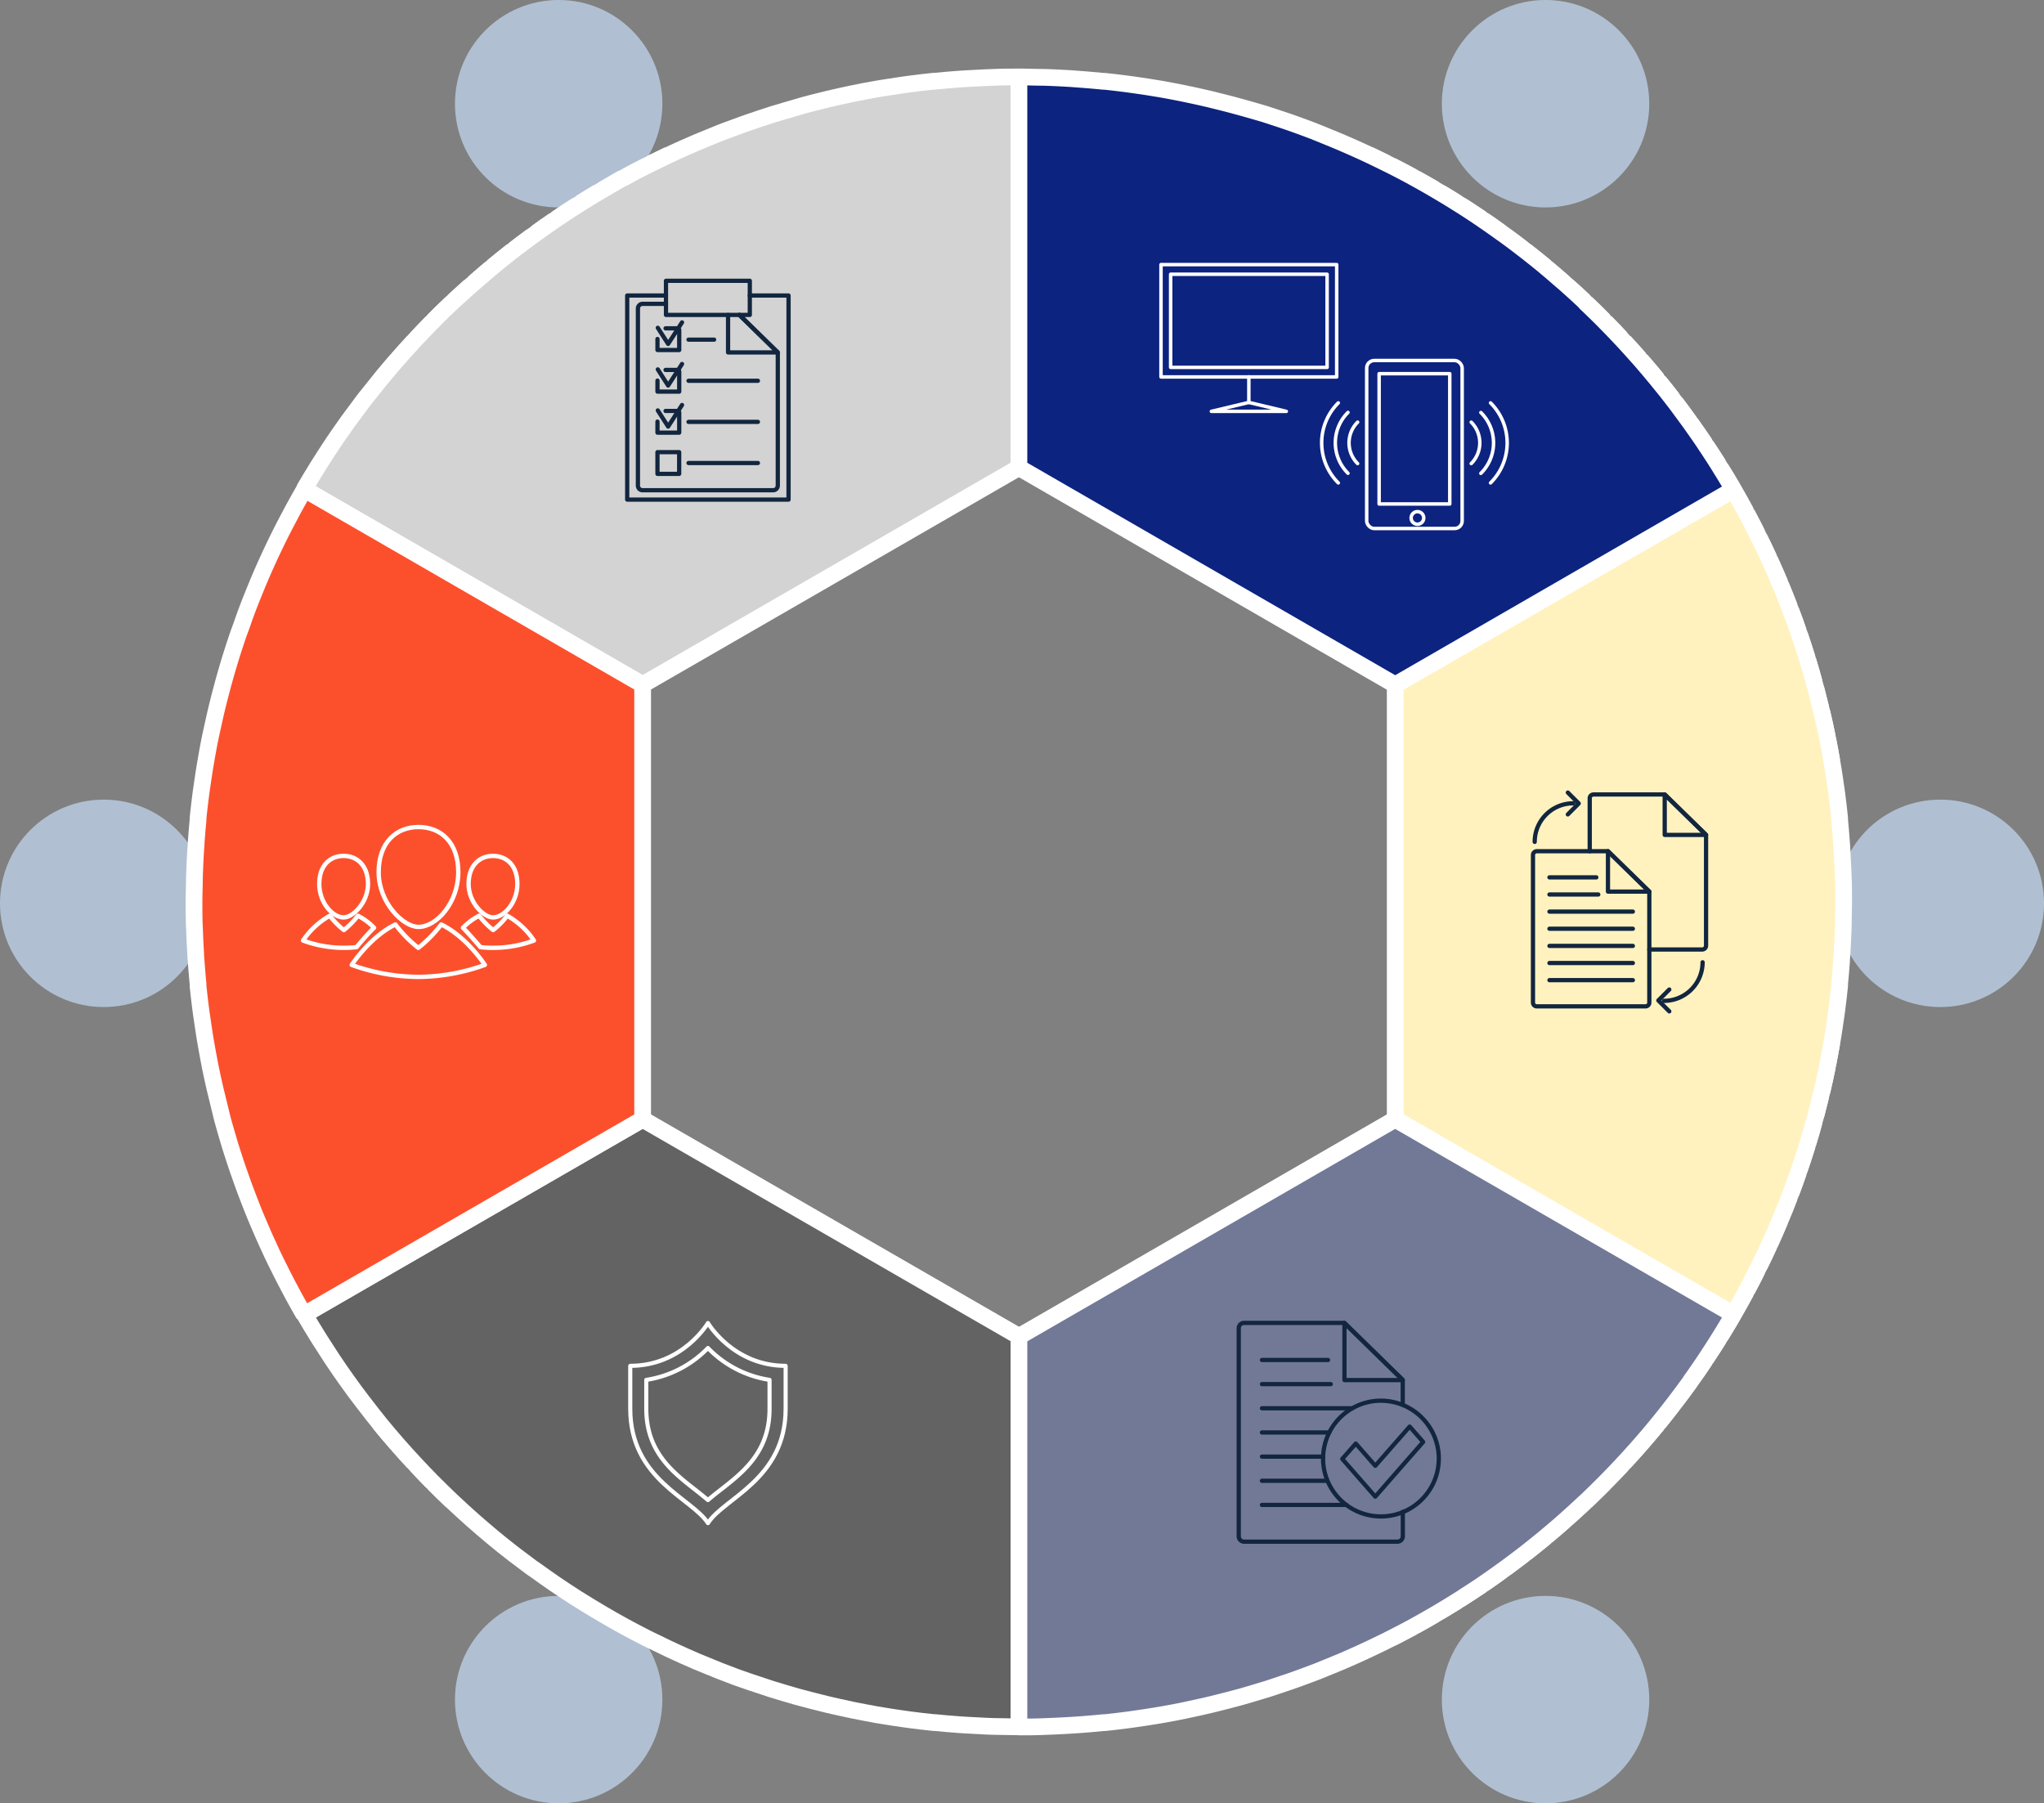 <svg xmlns="http://www.w3.org/2000/svg" width="611" height="539" viewBox="0 0 611 539">
  <rect x="0" y="0" width="611" height="539" fill="#808080" stroke="none"/>
  <g id="Grupo_138915" data-name="Grupo 138915" transform="translate(-495 -1240)">
    <circle id="Elipse_5729" data-name="Elipse 5729" cx="31" cy="31" r="31" transform="translate(926 1240)" fill="#b0c0d2"/>
    <circle id="Elipse_5730" data-name="Elipse 5730" cx="31" cy="31" r="31" transform="translate(631 1240)" fill="#b0c0d2"/>
    <circle id="Elipse_5731" data-name="Elipse 5731" cx="31" cy="31" r="31" transform="translate(1044 1479)" fill="#b0c0d2"/>
    <circle id="Elipse_5734" data-name="Elipse 5734" cx="31" cy="31" r="31" transform="translate(495 1479)" fill="#b0c0d2"/>
    <circle id="Elipse_5732" data-name="Elipse 5732" cx="31" cy="31" r="31" transform="translate(926 1717)" fill="#b0c0d2"/>
    <circle id="Elipse_5733" data-name="Elipse 5733" cx="31" cy="31" r="31" transform="translate(631 1717)" fill="#b0c0d2"/>
    <g id="Capa_2" data-name="Capa 2" transform="translate(550.49 1260.5)">
      <g id="OBJECTS" transform="translate(2.51 2.5)">
        <path id="Trazado_199367" data-name="Trazado 199367" d="M311.82,63q2.5,2.867,4.922,5.831Q314.309,65.909,311.82,63Z" transform="translate(120.697 21.599)" fill="#00406c" stroke="#fff" stroke-linecap="round" stroke-linejoin="bevel" stroke-width="5"/>
        <path id="Trazado_199368" data-name="Trazado 199368" d="M308.31,59.12q2.307,2.517,4.573,5.076Q310.673,61.637,308.31,59.12Z" transform="translate(119.299 20.053)" fill="#00406c" stroke="#fff" stroke-linecap="round" stroke-linejoin="bevel" stroke-width="5"/>
        <path id="Trazado_199369" data-name="Trazado 199369" d="M304.28,54.91c1.566,1.58,3.118,3.2,4.642,4.824C307.4,58.112,305.846,56.434,304.28,54.91Z" transform="translate(117.694 18.376)" fill="#00406c" stroke="#fff" stroke-linecap="round" stroke-linejoin="bevel" stroke-width="5"/>
        <path id="Trazado_199370" data-name="Trazado 199370" d="M54.764,304.2q-2.377-2.405-4.684-4.894Q52.387,301.785,54.764,304.2Z" transform="translate(16.439 115.728)" fill="#00406c" stroke="#fff" stroke-linecap="round" stroke-linejoin="bevel" stroke-width="5"/>
        <path id="Trazado_199371" data-name="Trazado 199371" d="M59.166,308.424c-1.832-1.748-3.65-3.51-5.426-5.314C55.5,304.914,57.334,306.676,59.166,308.424Z" transform="translate(17.896 117.242)" fill="#00406c" stroke="#fff" stroke-linecap="round" stroke-linejoin="bevel" stroke-width="5"/>
        <path id="Trazado_199372" data-name="Trazado 199372" d="M105.61,293.115q-2.475-2.2-4.88-4.475Q103.135,290.905,105.61,293.115Z" transform="translate(36.614 111.478)" fill="#00406c" stroke="#fff" stroke-linecap="round" stroke-linejoin="bevel" stroke-width="5"/>
        <path id="Trazado_199373" data-name="Trazado 199373" d="M47.3,296.349c-1.692-1.93-3.342-3.873-4.964-5.859C43.962,292.476,45.612,294.419,47.3,296.349Z" transform="translate(13.355 112.215)" fill="#00406c" stroke="#fff" stroke-linecap="round" stroke-linejoin="bevel" stroke-width="5"/>
        <path id="Trazado_199374" data-name="Trazado 199374" d="M50.722,300.046c-1.566-1.692-3.118-3.4-4.642-5.146C47.6,296.648,49.156,298.354,50.722,300.046Z" transform="translate(14.845 113.972)" fill="#00406c" stroke="#fff" stroke-linecap="round" stroke-linejoin="bevel" stroke-width="5"/>
        <path id="Trazado_199375" data-name="Trazado 199375" d="M105.75,293.043c-1.72-1.4-3.426-2.895-5.09-4.363C102.324,290.148,104.03,291.616,105.75,293.043Z" transform="translate(36.586 111.494)" fill="#00406c" stroke="#fff" stroke-linecap="round" stroke-linejoin="bevel" stroke-width="5"/>
        <path id="Trazado_199376" data-name="Trazado 199376" d="M106.473,292.863c-2.1-1.328-4.195-2.7-6.223-4.083C102.306,290.164,104.375,291.535,106.473,292.863Z" transform="translate(36.423 111.534)" fill="#00406c" stroke="#fff" stroke-linecap="round" stroke-linejoin="bevel" stroke-width="5"/>
        <path id="Trazado_199377" data-name="Trazado 199377" d="M106.239,293.262q-2.95-2.307-5.859-4.712Q103.275,290.955,106.239,293.262Z" transform="translate(36.474 111.442)" fill="#00406c" stroke="#fff" stroke-linecap="round" stroke-linejoin="bevel" stroke-width="5"/>
        <path id="Trazado_199378" data-name="Trazado 199378" d="M106.688,292.45q-3.314-1.678-6.558-3.44Q103.388,290.772,106.688,292.45Z" transform="translate(36.375 111.625)" fill="#00406c" stroke="#fff" stroke-linecap="round" stroke-linejoin="bevel" stroke-width="5"/>
        <path id="Trazado_199379" data-name="Trazado 199379" d="M106.167,292.342q-2.895-1.594-5.747-3.272Q103.273,290.748,106.167,292.342Z" transform="translate(36.49 111.649)" fill="#00406c" stroke="#fff" stroke-linecap="round" stroke-linejoin="bevel" stroke-width="5"/>
        <path id="Trazado_199380" data-name="Trazado 199380" d="M105.822,292.288q-2.615-1.566-5.2-3.188Q103.193,290.722,105.822,292.288Z" transform="translate(36.57 111.661)" fill="#00406c" stroke="#fff" stroke-linecap="round" stroke-linejoin="bevel" stroke-width="5"/>
        <path id="Trazado_199381" data-name="Trazado 199381" d="M105.969,292.7c-1.832-1.258-3.636-2.531-5.439-3.831C102.334,290.17,104.138,291.443,105.969,292.7Z" transform="translate(36.534 111.57)" fill="#00406c" stroke="#fff" stroke-linecap="round" stroke-linejoin="bevel" stroke-width="5"/>
        <path id="Trazado_199382" data-name="Trazado 199382" d="M105.736,292.687q-2.559-1.874-5.076-3.817Q103.177,290.828,105.736,292.687Z" transform="translate(36.586 111.57)" fill="#00406c" stroke="#fff" stroke-linecap="round" stroke-linejoin="bevel" stroke-width="5"/>
        <path id="Trazado_199383" data-name="Trazado 199383" d="M296.21,47.24c1.636,1.4,3.258,2.936,4.838,4.433C299.468,50.176,297.846,48.708,296.21,47.24Z" transform="translate(114.479 15.321)" fill="#00406c" stroke="#fff" stroke-linecap="round" stroke-linejoin="bevel" stroke-width="5"/>
        <path id="Trazado_199384" data-name="Trazado 199384" d="M291.77,43.41c1.706,1.4,3.384,2.867,5.048,4.321C295.154,46.277,293.49,44.822,291.77,43.41Z" transform="translate(112.711 13.796)" fill="#00406c" stroke="#fff" stroke-linecap="round" stroke-linejoin="bevel" stroke-width="5"/>
        <path id="Trazado_199385" data-name="Trazado 199385" d="M287.22,39.73c1.972,1.538,3.929,3.1,5.845,4.7C291.107,42.9,289.192,41.268,287.22,39.73Z" transform="translate(110.898 12.33)" fill="#00406c" stroke="#fff" stroke-linecap="round" stroke-linejoin="bevel" stroke-width="5"/>
        <path id="Trazado_199386" data-name="Trazado 199386" d="M328.86,275.29c2.643-4.279,5.174-8.628,7.551-13.06-1.217,2.251-2.461,4.5-3.747,6.712S330.16,273.193,328.86,275.29Z" transform="translate(127.485 100.958)" fill="#00406c" stroke="#fff" stroke-linecap="round" stroke-linejoin="bevel" stroke-width="5"/>
        <path id="Trazado_199387" data-name="Trazado 199387" d="M300.08,50.79q2.8,2.6,5.412,5.286Q302.765,53.391,300.08,50.79Z" transform="translate(116.021 16.735)" fill="#00406c" stroke="#fff" stroke-linecap="round" stroke-linejoin="bevel" stroke-width="5"/>
        <path id="Trazado_199388" data-name="Trazado 199388" d="M283,36.57q2.545,1.874,5.034,3.789Q285.587,38.43,283,36.57Z" transform="translate(109.217 11.071)" fill="#00406c" stroke="#fff" stroke-linecap="round" stroke-linejoin="bevel" stroke-width="5"/>
        <path id="Trazado_199389" data-name="Trazado 199389" d="M258.52,21.49c2.2,1.119,4.377,2.251,6.53,3.44C262.9,23.741,260.715,22.609,258.52,21.49Z" transform="translate(99.466 5.064)" fill="#00406c" stroke="#fff" stroke-linecap="round" stroke-linejoin="bevel" stroke-width="5"/>
        <path id="Trazado_199390" data-name="Trazado 199390" d="M253.77,19.17c1.762.839,3.51,1.692,5.258,2.559C257.28,20.862,255.49,20.009,253.77,19.17Z" transform="translate(97.574 4.14)" fill="#00406c" stroke="#fff" stroke-linecap="round" stroke-linejoin="bevel" stroke-width="5"/>
        <path id="Trazado_199391" data-name="Trazado 199391" d="M278.21,33.15c1.818,1.231,3.608,2.5,5.384,3.789C281.818,35.653,280.028,34.339,278.21,33.15Z" transform="translate(107.309 9.709)" fill="#00406c" stroke="#fff" stroke-linecap="round" stroke-linejoin="bevel" stroke-width="5"/>
        <path id="Trazado_199392" data-name="Trazado 199392" d="M315.64,67.57q2.139,2.6,4.195,5.272Q317.765,70.171,315.64,67.57Z" transform="translate(122.219 23.419)" fill="#00406c" stroke="#fff" stroke-linecap="round" stroke-linejoin="bevel" stroke-width="5"/>
        <path id="Trazado_199393" data-name="Trazado 199393" d="M268.86,27.19c1.734,1.021,3.454,2.07,5.146,3.146C272.314,29.26,270.594,28.211,268.86,27.19Z" transform="translate(103.585 7.335)" fill="#00406c" stroke="#fff" stroke-linecap="round" stroke-linejoin="bevel" stroke-width="5"/>
        <path id="Trazado_199394" data-name="Trazado 199394" d="M273.35,29.94q3.118,2,6.195,4.069Q276.482,31.94,273.35,29.94Z" transform="translate(105.374 8.43)" fill="#00406c" stroke="#fff" stroke-linecap="round" stroke-linejoin="bevel" stroke-width="5"/>
        <path id="Trazado_199395" data-name="Trazado 199395" d="M50.1,59.716c1.51-1.608,3.048-3.216,4.614-4.8C53.148,56.5,51.61,58.108,50.1,59.716Z" transform="translate(16.446 18.38)" fill="#00406c" stroke="#fff" stroke-linecap="round" stroke-linejoin="bevel" stroke-width="5"/>
        <path id="Trazado_199396" data-name="Trazado 199396" d="M53.75,56.062q2.643-2.671,5.4-5.272Q56.407,53.391,53.75,56.062Z" transform="translate(17.9 16.735)" fill="#00406c" stroke="#fff" stroke-linecap="round" stroke-linejoin="bevel" stroke-width="5"/>
        <path id="Trazado_199397" data-name="Trazado 199397" d="M46.13,64.178c1.482-1.706,3.006-3.384,4.545-5.048C49.136,60.794,47.612,62.472,46.13,64.178Z" transform="translate(14.865 20.057)" fill="#00406c" stroke="#fff" stroke-linecap="round" stroke-linejoin="bevel" stroke-width="5"/>
        <path id="Trazado_199398" data-name="Trazado 199398" d="M42.36,68.837q2.405-2.937,4.908-5.817Q44.779,65.9,42.36,68.837Z" transform="translate(13.363 21.607)" fill="#00406c" stroke="#fff" stroke-linecap="round" stroke-linejoin="bevel" stroke-width="5"/>
        <path id="Trazado_199399" data-name="Trazado 199399" d="M62.32,47.731q2.475-2.181,5.02-4.321Q64.809,45.549,62.32,47.731Z" transform="translate(21.314 13.796)" fill="#00406c" stroke="#fff" stroke-linecap="round" stroke-linejoin="bevel" stroke-width="5"/>
        <path id="Trazado_199400" data-name="Trazado 199400" d="M58,51.655q2.363-2.223,4.81-4.4Q60.419,49.431,58,51.655Z" transform="translate(19.593 15.325)" fill="#00406c" stroke="#fff" stroke-linecap="round" stroke-linejoin="bevel" stroke-width="5"/>
        <path id="Trazado_199401" data-name="Trazado 199401" d="M71.06,40.359q2.489-1.93,5.034-3.789Q73.563,38.444,71.06,40.359Z" transform="translate(24.795 11.071)" fill="#00406c" stroke="#fff" stroke-linecap="round" stroke-linejoin="bevel" stroke-width="5"/>
        <path id="Trazado_199402" data-name="Trazado 199402" d="M66.29,44.428q2.895-2.391,5.831-4.7Q69.185,42.037,66.29,44.428Z" transform="translate(22.895 12.33)" fill="#00406c" stroke="#fff" stroke-linecap="round" stroke-linejoin="bevel" stroke-width="5"/>
        <path id="Trazado_199403" data-name="Trazado 199403" d="M94.5,24.98q3.23-1.762,6.53-3.44Q97.744,23.148,94.5,24.98Z" transform="translate(34.132 5.084)" fill="#00406c" stroke="#fff" stroke-linecap="round" stroke-linejoin="bevel" stroke-width="5"/>
        <path id="Trazado_199404" data-name="Trazado 199404" d="M90,27.444q2.8-1.65,5.593-3.244Q92.8,25.794,90,27.444Z" transform="translate(32.34 6.144)" fill="#00406c" stroke="#fff" stroke-linecap="round" stroke-linejoin="bevel" stroke-width="5"/>
        <path id="Trazado_199405" data-name="Trazado 199405" d="M79.91,34.009q3.062-2.084,6.195-4.069Q82.972,31.94,79.91,34.009Z" transform="translate(28.321 8.43)" fill="#00406c" stroke="#fff" stroke-linecap="round" stroke-linejoin="bevel" stroke-width="5"/>
        <path id="Trazado_199406" data-name="Trazado 199406" d="M85.14,30.34c1.706-1.077,3.426-2.125,5.16-3.16C88.566,28.215,86.846,29.264,85.14,30.34Z" transform="translate(30.404 7.331)" fill="#00406c" stroke="#fff" stroke-linecap="round" stroke-linejoin="bevel" stroke-width="5"/>
        <path id="Trazado_199407" data-name="Trazado 199407" d="M100.16,21.729c1.748-.867,3.5-1.72,5.272-2.559C103.656,20.009,101.908,20.862,100.16,21.729Z" transform="translate(36.387 4.14)" fill="#00406c" stroke="#fff" stroke-linecap="round" stroke-linejoin="bevel" stroke-width="5"/>
        <path id="Trazado_199408" data-name="Trazado 199408" d="M75.63,36.939c1.776-1.286,3.566-2.559,5.384-3.789C79.2,34.339,77.406,35.653,75.63,36.939Z" transform="translate(26.616 9.709)" fill="#00406c" stroke="#fff" stroke-linecap="round" stroke-linejoin="bevel" stroke-width="5"/>
        <path id="Trazado_199409" data-name="Trazado 199409" d="M263.66,24.21q2.867,1.58,5.691,3.23Q266.541,25.79,263.66,24.21Z" transform="translate(101.514 6.148)" fill="#00406c" stroke="#fff" stroke-linecap="round" stroke-linejoin="bevel" stroke-width="5"/>
        <path id="Trazado_199410" data-name="Trazado 199410" d="M265.068,333.74q-3.244,1.762-6.558,3.44Q261.824,335.5,265.068,333.74Z" transform="translate(99.462 129.443)" fill="#00406c" stroke="#fff" stroke-linecap="round" stroke-linejoin="bevel" stroke-width="5"/>
        <path id="Trazado_199411" data-name="Trazado 199411" d="M307.316,176.14c0,2.531,0,5.048-.126,7.565C307.274,181.188,307.316,178.741,307.316,176.14Z" transform="translate(118.853 66.666)" fill="#00406c" stroke="#fff" stroke-linecap="round" stroke-linejoin="bevel" stroke-width="5"/>
        <path id="Trazado_199412" data-name="Trazado 199412" d="M269.4,331.16q-2.8,1.678-5.775,3.286Q266.542,332.838,269.4,331.16Z" transform="translate(101.498 128.415)" fill="#00406c" stroke="#fff" stroke-linecap="round" stroke-linejoin="bevel" stroke-width="5"/>
        <path id="Trazado_199413" data-name="Trazado 199413" d="M307.19,176.14c.084,2.517.126,5.034.126,7.565C307.316,181.174,307.274,178.657,307.19,176.14Z" transform="translate(118.853 66.666)" fill="#00406c" stroke="#fff" stroke-linecap="round" stroke-linejoin="bevel" stroke-width="5"/>
        <path id="Trazado_199414" data-name="Trazado 199414" d="M307.14,176.87c.112,1.832.2,3.678.28,5.523C307.336,180.548,307.252,178.7,307.14,176.87Z" transform="translate(118.833 66.957)" fill="#00406c" stroke="#fff" stroke-linecap="round" stroke-linejoin="bevel" stroke-width="5"/>
        <path id="Trazado_199415" data-name="Trazado 199415" d="M283.645,321.81c-1.8,1.314-3.636,2.615-5.5,3.873C280.01,324.425,281.842,323.124,283.645,321.81Z" transform="translate(107.286 124.691)" fill="#00406c" stroke="#fff" stroke-linecap="round" stroke-linejoin="bevel" stroke-width="5"/>
        <path id="Trazado_199416" data-name="Trazado 199416" d="M351.75,144c.433,2.2.839,4.391,1.217,6.614C352.589,148.447,352.183,146.251,351.75,144Z" transform="translate(136.603 53.864)" fill="#00406c" stroke="#fff" stroke-linecap="round" stroke-linejoin="bevel" stroke-width="5"/>
        <path id="Trazado_199417" data-name="Trazado 199417" d="M274.074,328.23q-2.6,1.636-5.244,3.2Q271.473,329.866,274.074,328.23Z" transform="translate(103.573 127.248)" fill="#00406c" stroke="#fff" stroke-linecap="round" stroke-linejoin="bevel" stroke-width="5"/>
        <path id="Trazado_199418" data-name="Trazado 199418" d="M307,176.38c.224,2.293.419,4.587.573,6.894C307.461,180.967,307.266,178.645,307,176.38Z" transform="translate(118.777 66.762)" fill="#00406c" stroke="#fff" stroke-linecap="round" stroke-linejoin="bevel" stroke-width="5"/>
        <path id="Trazado_199419" data-name="Trazado 199419" d="M306.93,176.18c.322,2.475.615,4.95.867,7.453C307.545,181.13,307.252,178.725,306.93,176.18Z" transform="translate(118.749 66.682)" fill="#00406c" stroke="#fff" stroke-linecap="round" stroke-linejoin="bevel" stroke-width="5"/>
        <path id="Trazado_199420" data-name="Trazado 199420" d="M279.581,324.83c-2.07,1.4-4.195,2.8-6.251,4.1C275.427,327.585,277.511,326.228,279.581,324.83Z" transform="translate(105.366 125.894)" fill="#00406c" stroke="#fff" stroke-linecap="round" stroke-linejoin="bevel" stroke-width="5"/>
        <path id="Trazado_199421" data-name="Trazado 199421" d="M352.967,208.93c-.378,2.209-.783,4.4-1.217,6.6C352.183,213.335,352.589,211.139,352.967,208.93Z" transform="translate(136.603 79.727)" fill="#00406c" stroke="#fff" stroke-linecap="round" stroke-linejoin="bevel" stroke-width="5"/>
        <path id="Trazado_199422" data-name="Trazado 199422" d="M350.672,220.4c-.475,1.958-.965,3.915-1.482,5.859C349.707,224.315,350.2,222.358,350.672,220.4Z" transform="translate(135.583 84.296)" fill="#00406c" stroke="#fff" stroke-linecap="round" stroke-linejoin="bevel" stroke-width="5"/>
        <path id="Trazado_199423" data-name="Trazado 199423" d="M288.142,318.38c-1.692,1.3-3.412,2.587-5.132,3.859C284.73,320.967,286.45,319.68,288.142,318.38Z" transform="translate(109.221 123.324)" fill="#00406c" stroke="#fff" stroke-linecap="round" stroke-linejoin="bevel" stroke-width="5"/>
        <path id="Trazado_199424" data-name="Trazado 199424" d="M352.118,214.11q-.755,3.692-1.608,7.341Q351.377,217.8,352.118,214.11Z" transform="translate(136.109 81.79)" fill="#00406c" stroke="#fff" stroke-linecap="round" stroke-linejoin="bevel" stroke-width="5"/>
        <path id="Trazado_199425" data-name="Trazado 199425" d="M307.8,176.19c-.252,2.489-.545,4.964-.867,7.425C307.252,181.154,307.545,178.721,307.8,176.19Z" transform="translate(118.749 66.686)" fill="#00406c" stroke="#fff" stroke-linecap="round" stroke-linejoin="bevel" stroke-width="5"/>
        <path id="Trazado_199426" data-name="Trazado 199426" d="M307.6,176.39c-.154,2.293-.35,4.587-.573,6.866C307.254,180.977,307.449,178.641,307.6,176.39Z" transform="translate(118.789 66.766)" fill="#00406c" stroke="#fff" stroke-linecap="round" stroke-linejoin="bevel" stroke-width="5"/>
        <path id="Trazado_199427" data-name="Trazado 199427" d="M307.42,176.87c-.084,1.846-.168,3.692-.28,5.523C307.252,180.562,307.336,178.716,307.42,176.87Z" transform="translate(118.833 66.957)" fill="#00406c" stroke="#fff" stroke-linecap="round" stroke-linejoin="bevel" stroke-width="5"/>
        <path id="Trazado_199428" data-name="Trazado 199428" d="M331.59,90.67c1.273,2.2,2.517,4.433,3.72,6.67C334.107,95.1,332.862,92.865,331.59,90.67Z" transform="translate(128.572 32.621)" fill="#00406c" stroke="#fff" stroke-linecap="round" stroke-linejoin="bevel" stroke-width="5"/>
        <path id="Trazado_199429" data-name="Trazado 199429" d="M323.535,281.42c-1.4,1.972-2.867,3.915-4.335,5.845C320.668,285.335,322.123,283.392,323.535,281.42Z" transform="translate(123.637 108.602)" fill="#00406c" stroke="#fff" stroke-linecap="round" stroke-linejoin="bevel" stroke-width="5"/>
        <path id="Trazado_199430" data-name="Trazado 199430" d="M346.123,236.65c-.727,2.056-1.4,4.1-2.223,6.139C344.669,240.747,345.438,238.706,346.123,236.65Z" transform="translate(133.476 90.769)" fill="#00406c" stroke="#fff" stroke-linecap="round" stroke-linejoin="bevel" stroke-width="5"/>
        <path id="Trazado_199431" data-name="Trazado 199431" d="M326.749,276.81q-2.167,3.23-4.419,6.376Q324.665,280.04,326.749,276.81Z" transform="translate(124.884 106.766)" fill="#00406c" stroke="#fff" stroke-linecap="round" stroke-linejoin="bevel" stroke-width="5"/>
        <path id="Trazado_199432" data-name="Trazado 199432" d="M319.869,286.32q-2.1,2.727-4.279,5.412Q317.771,289.047,319.869,286.32Z" transform="translate(122.199 110.554)" fill="#00406c" stroke="#fff" stroke-linecap="round" stroke-linejoin="bevel" stroke-width="5"/>
        <path id="Trazado_199433" data-name="Trazado 199433" d="M325.77,81.31c1.245,1.86,2.447,3.734,3.636,5.593C328.217,85.072,327.015,83.17,325.77,81.31Z" transform="translate(126.254 28.892)" fill="#00406c" stroke="#fff" stroke-linecap="round" stroke-linejoin="bevel" stroke-width="5"/>
        <path id="Trazado_199434" data-name="Trazado 199434" d="M316.778,290.48c-1.636,1.986-3.3,3.957-4.978,5.887C313.478,294.437,315.142,292.466,316.778,290.48Z" transform="translate(120.689 112.211)" fill="#00406c" stroke="#fff" stroke-linecap="round" stroke-linejoin="bevel" stroke-width="5"/>
        <path id="Trazado_199435" data-name="Trazado 199435" d="M348.063,230.85c-.741,2.433-1.538,4.838-2.363,7.243C346.525,235.688,347.322,233.283,348.063,230.85Z" transform="translate(134.193 88.459)" fill="#00406c" stroke="#fff" stroke-linecap="round" stroke-linejoin="bevel" stroke-width="5"/>
        <path id="Trazado_199436" data-name="Trazado 199436" d="M312.978,294.87c-1.538,1.762-3.118,3.5-4.7,5.216C309.86,298.366,311.44,296.632,312.978,294.87Z" transform="translate(119.287 113.96)" fill="#00406c" stroke="#fff" stroke-linecap="round" stroke-linejoin="bevel" stroke-width="5"/>
        <path id="Trazado_199437" data-name="Trazado 199437" d="M328.88,86.16q1.93,3.076,3.761,6.251Q330.824,89.25,328.88,86.16Z" transform="translate(127.493 30.824)" fill="#00406c" stroke="#fff" stroke-linecap="round" stroke-linejoin="bevel" stroke-width="5"/>
        <path id="Trazado_199438" data-name="Trazado 199438" d="M340.106,252.19c-.965,2.125-1.972,4.2-3.006,6.32C338.135,256.413,339.142,254.315,340.106,252.19Z" transform="translate(130.767 96.959)" fill="#00406c" stroke="#fff" stroke-linecap="round" stroke-linejoin="bevel" stroke-width="5"/>
        <path id="Trazado_199439" data-name="Trazado 199439" d="M342.45,246.91q-1.482,3.566-3.09,7.062Q340.954,250.476,342.45,246.91Z" transform="translate(131.667 94.856)" fill="#00406c" stroke="#fff" stroke-linecap="round" stroke-linejoin="bevel" stroke-width="5"/>
        <path id="Trazado_199440" data-name="Trazado 199440" d="M319.23,72.12c1.4,1.888,2.8,3.775,4.195,5.705C322.069,75.9,320.656,74.008,319.23,72.12Z" transform="translate(123.649 25.232)" fill="#00406c" stroke="#fff" stroke-linecap="round" stroke-linejoin="bevel" stroke-width="5"/>
        <path id="Trazado_199441" data-name="Trazado 199441" d="M329.45,272.32c-1.217,1.944-2.447,3.859-3.72,5.761C327,276.179,328.233,274.264,329.45,272.32Z" transform="translate(126.238 104.977)" fill="#00406c" stroke="#fff" stroke-linecap="round" stroke-linejoin="bevel" stroke-width="5"/>
        <path id="Trazado_199442" data-name="Trazado 199442" d="M337.556,257.54c-.993,2.014-2.028,4.013-3.076,5.985C335.529,261.553,336.605,259.582,337.556,257.54Z" transform="translate(129.723 99.09)" fill="#00406c" stroke="#fff" stroke-linecap="round" stroke-linejoin="bevel" stroke-width="5"/>
        <path id="Trazado_199443" data-name="Trazado 199443" d="M344.241,242c-.811,2.111-1.65,4.195-2.531,6.306C342.591,246.279,343.43,244.167,344.241,242Z" transform="translate(132.603 92.9)" fill="#00406c" stroke="#fff" stroke-linecap="round" stroke-linejoin="bevel" stroke-width="5"/>
        <path id="Trazado_199444" data-name="Trazado 199444" d="M322.35,76.34c1.482,2.084,2.95,4.195,4.377,6.32C325.3,80.535,323.832,78.424,322.35,76.34Z" transform="translate(124.892 26.913)" fill="#00406c" stroke="#fff" stroke-linecap="round" stroke-linejoin="bevel" stroke-width="5"/>
        <path id="Trazado_199445" data-name="Trazado 199445" d="M343.9,116.66c.769,2.028,1.51,4.069,2.209,6.125C345.438,120.729,344.669,118.688,343.9,116.66Z" transform="translate(133.476 42.973)" fill="#00406c" stroke="#fff" stroke-linecap="round" stroke-linejoin="bevel" stroke-width="5"/>
        <path id="Trazado_199446" data-name="Trazado 199446" d="M350.51,138.33q.867,3.65,1.608,7.341Q351.363,141.98,350.51,138.33Z" transform="translate(136.109 51.605)" fill="#00406c" stroke="#fff" stroke-linecap="round" stroke-linejoin="bevel" stroke-width="5"/>
        <path id="Trazado_199447" data-name="Trazado 199447" d="M296.884,311.16q-2.559,2.237-5.174,4.433Q294.325,313.411,296.884,311.16Z" transform="translate(112.687 120.448)" fill="#00406c" stroke="#fff" stroke-linecap="round" stroke-linejoin="bevel" stroke-width="5"/>
        <path id="Trazado_199448" data-name="Trazado 199448" d="M341.72,111.16q1.3,3.1,2.517,6.279Q343.02,114.278,341.72,111.16Z" transform="translate(132.607 40.782)" fill="#00406c" stroke="#fff" stroke-linecap="round" stroke-linejoin="bevel" stroke-width="5"/>
        <path id="Trazado_199449" data-name="Trazado 199449" d="M349.384,225.81c-.587,2.181-1.217,4.335-1.874,6.488C348.2,230.145,348.8,227.991,349.384,225.81Z" transform="translate(134.914 86.451)" fill="#00406c" stroke="#fff" stroke-linecap="round" stroke-linejoin="bevel" stroke-width="5"/>
        <path id="Trazado_199450" data-name="Trazado 199450" d="M293.1,314.58q-2.923,2.419-5.887,4.74Q290.188,317,293.1,314.58Z" transform="translate(110.894 121.811)" fill="#00406c" stroke="#fff" stroke-linecap="round" stroke-linejoin="bevel" stroke-width="5"/>
        <path id="Trazado_199451" data-name="Trazado 199451" d="M301.144,307.22q-2.447,2.307-4.964,4.545Q298.725,309.513,301.144,307.22Z" transform="translate(114.467 118.879)" fill="#00406c" stroke="#fff" stroke-linecap="round" stroke-linejoin="bevel" stroke-width="5"/>
        <path id="Trazado_199452" data-name="Trazado 199452" d="M347.51,127.24c.657,2.153,1.286,4.307,1.874,6.488C348.8,131.547,348.2,129.393,347.51,127.24Z" transform="translate(134.914 47.188)" fill="#00406c" stroke="#fff" stroke-linecap="round" stroke-linejoin="bevel" stroke-width="5"/>
        <path id="Trazado_199453" data-name="Trazado 199453" d="M345.71,121.66c.811,2.405,1.608,4.81,2.349,7.243C347.318,126.47,346.521,124.065,345.71,121.66Z" transform="translate(134.197 44.965)" fill="#00406c" stroke="#fff" stroke-linecap="round" stroke-linejoin="bevel" stroke-width="5"/>
        <path id="Trazado_199454" data-name="Trazado 199454" d="M349.19,133.11c.517,1.944,1.007,3.887,1.482,5.845C350.2,137,349.707,135.054,349.19,133.11Z" transform="translate(135.583 49.526)" fill="#00406c" stroke="#fff" stroke-linecap="round" stroke-linejoin="bevel" stroke-width="5"/>
        <path id="Trazado_199455" data-name="Trazado 199455" d="M305.557,303.1c-1.8,1.8-3.622,3.594-5.467,5.342C301.894,306.694,303.712,304.9,305.557,303.1Z" transform="translate(116.025 117.238)" fill="#00406c" stroke="#fff" stroke-linecap="round" stroke-linejoin="bevel" stroke-width="5"/>
        <path id="Trazado_199456" data-name="Trazado 199456" d="M308.988,299.3c-1.566,1.664-3.16,3.328-4.768,4.95C305.828,302.628,307.422,300.964,308.988,299.3Z" transform="translate(117.67 115.724)" fill="#00406c" stroke="#fff" stroke-linecap="round" stroke-linejoin="bevel" stroke-width="5"/>
        <path id="Trazado_199457" data-name="Trazado 199457" d="M337.11,101q1.524,3.1,2.978,6.251Q338.648,104.1,337.11,101Z" transform="translate(130.771 36.735)" fill="#00406c" stroke="#fff" stroke-linecap="round" stroke-linejoin="bevel" stroke-width="5"/>
        <path id="Trazado_199458" data-name="Trazado 199458" d="M334.5,95.91c1.035,1.958,2.056,3.915,3.048,5.9C336.6,99.825,335.535,97.868,334.5,95.91Z" transform="translate(129.731 34.708)" fill="#00406c" stroke="#fff" stroke-linecap="round" stroke-linejoin="bevel" stroke-width="5"/>
        <path id="Trazado_199459" data-name="Trazado 199459" d="M339.37,105.74c1.049,2.335,2.083,4.67,3.062,6.992C341.453,110.41,340.419,108.075,339.37,105.74Z" transform="translate(131.671 38.624)" fill="#00406c" stroke="#fff" stroke-linecap="round" stroke-linejoin="bevel" stroke-width="5"/>
        <path id="Trazado_199460" data-name="Trazado 199460" d="M259.29,149V278.889h0l101.085,58.324c1.286-2.209,2.531-4.461,3.747-6.712l.308-.573c1.049-1.972,2.083-3.971,3.076-5.985l.587-1.161c1.035-2.1,2.042-4.195,3.006-6.32l.154-.322q1.594-3.51,3.09-7.062l.2-.5c.881-2.084,1.72-4.195,2.531-6.306.168-.475.35-.937.531-1.4.769-2.042,1.5-4.083,2.223-6.139l.294-.867c.825-2.405,1.622-4.81,2.363-7.243l.168-.559c.657-2.153,1.286-4.307,1.874-6.488.168-.573.322-1.133.475-1.706.517-1.944,1.007-3.9,1.482-5.859l.364-1.4q.867-3.65,1.608-7.341l.126-.643c.434-2.2.839-4.391,1.217-6.6.126-.685.238-1.4.35-2.042.294-1.874.587-3.748.839-5.593.1-.643.2-1.286.28-1.93.322-2.475.615-4.95.867-7.439v-.559c.224-2.293.406-4.587.573-6.88,0-.755.1-1.51.14-2.251.112-1.846.21-3.692.28-5.593l.084-2.237c0-2.517.126-5.034.126-7.579s0-5.048-.126-7.565l-.084-2.237c-.07-1.846-.168-3.692-.28-5.593,0-.741-.084-1.5-.14-2.251-.168-2.307-.35-4.6-.573-6.88v-.559c-.252-2.489-.545-4.964-.867-7.439-.084-.643-.182-1.272-.28-1.916-.252-1.888-.545-3.762-.839-5.593-.112-.685-.224-1.4-.35-2.028-.378-2.223-.783-4.419-1.217-6.614l-.126-.643q-.755-3.692-1.608-7.341l-.364-1.4c-.475-1.958-.965-3.9-1.482-5.845-.154-.573-.308-1.161-.475-1.72-.587-2.181-1.217-4.335-1.874-6.488l-.168-.559c-.741-2.433-1.538-4.838-2.349-7.243l-.322-.867c-.7-2.056-1.4-4.1-2.209-6.125-.182-.475-.364-.951-.531-1.4q-1.217-3.174-2.517-6.278c-.07-.182-.14-.364-.224-.545-.979-2.363-2.014-4.7-3.062-6.992-.07-.126-.126-.252-.182-.378q-1.4-3.146-2.978-6.251l-.6-1.217c-.993-1.986-2.014-3.943-3.048-5.9l-.35-.657c-1.2-2.237-2.447-4.475-3.72-6.67h0Z" transform="translate(99.773 32.645)" fill="#fff2bf" stroke="#fff" stroke-linecap="round" stroke-linejoin="bevel" stroke-width="5"/>
        <path id="Trazado_199461" data-name="Trazado 199461" d="M127.229,184.143h0L239.7,119.26V2.5c-2.559,0-5.118,0-7.663.126L229.8,2.71c-1.9.084-3.789.182-5.677.294l-2.181.14c-2.517.182-5.034.392-7.523.643h-.364c-2.391.238-4.754.531-7.117.839l-2.181.308c-1.846.266-3.706.545-5.593.853l-2.042.336c-2.447.433-4.894.881-7.313,1.4l-.559.112c-2.237.475-4.461.979-6.684,1.5l-2.084.517c-1.818.447-3.636.909-5.439,1.4l-1.832.545c-2.377.671-4.726,1.4-7.076,2.084l-.657.224q-3.188,1.007-6.32,2.1l-1.944.671c-1.79.643-3.58,1.3-5.356,1.972l-1.636.629q-3.44,1.4-6.824,2.8l-.671.294q-3.034,1.3-6.013,2.671l-1.762.825c-1.776.839-3.524,1.692-5.272,2.559l-1.4.685q-3.272,1.636-6.516,3.468l-.7.28q-2.8,1.594-5.593,3.244l-1.566.923c-1.734,1.035-3.454,2.084-5.16,3.16l-1.119.7q-3.132,2-6.195,4.069l-.6.419c-1.818,1.231-3.608,2.5-5.384,3.789-.461.322-.909.657-1.4.993q-2.531,1.874-5.034,3.789l-.839.629q-2.936,2.307-5.831,4.7l-.531.447q-2.531,2.139-5.02,4.321L75.6,65.075q-2.461,2.181-4.88,4.4l-.587.545q-2.8,2.6-5.4,5.272l-.489.5c-1.566,1.58-3.1,3.188-4.614,4.8l-1.007,1.091c-1.538,1.664-3.062,3.342-4.545,5.048l-.364.392q-2.489,2.867-4.908,5.817l-.461.573q-2.1,2.573-4.195,5.23L43.3,99.866c-1.4,1.874-2.8,3.748-4.195,5.663l-.168.238c-1.5,2.07-2.936,4.195-4.363,6.292l-.433.657q-1.846,2.79-3.608,5.593c-.252.378-.489.769-.727,1.161-1.286,2.07-2.531,4.195-3.748,6.237h0Z" transform="translate(6.871 -2.5)" fill="#d3d3d3" stroke="#fff" stroke-linecap="round" stroke-linejoin="bevel" stroke-width="5"/>
        <path id="Trazado_199462" data-name="Trazado 199462" d="M127.209,225.29,26.11,283.614q1.846,3.216,3.8,6.334l.657,1.063q1.832,2.895,3.706,5.747c.126.168.238.35.35.531q2.153,3.23,4.4,6.362l.084.112c1.4,1.958,2.8,3.887,4.293,5.8l.8,1.035q2.07,2.713,4.195,5.356l.364.461c1.622,1.986,3.272,3.929,4.964,5.859.084.112.182.21.266.308,1.524,1.748,3.076,3.454,4.642,5.146.308.35.629.685.951,1.021q2.307,2.475,4.684,4.894l.433.419c1.776,1.8,3.594,3.566,5.426,5.314l.517.475c1.608,1.524,3.244,3.006,4.894,4.489l1.133,1.007c1.678,1.468,3.37,2.936,5.09,4.363l.475.406q2.895,2.419,5.859,4.712l.8.615q2.517,1.93,5.076,3.817l1.4.965c1.79,1.3,3.608,2.573,5.426,3.831l.559.378c2.056,1.4,4.195,2.8,6.223,4.1l1.091.671c1.72,1.077,3.454,2.139,5.2,3.174l1.538.909c1.9,1.119,3.8,2.209,5.747,3.272l.6.336q3.258,1.762,6.544,3.44l1.4.685c1.748.867,3.524,1.72,5.3,2.559l1.734.811q2.992,1.4,6.055,2.7l.629.28q3.4,1.4,6.838,2.8l1.622.615c1.79.685,3.58,1.4,5.384,1.986l1.916.671c2.111.727,4.195,1.4,6.348,2.111l.643.2c2.335.741,4.7,1.4,7.076,2.1l1.874.5c1.8.489,3.622.951,5.439,1.4l2.084.517c2.209.517,4.447,1.021,6.684,1.482l.559.126c2.419.5,4.866.951,7.313,1.4l2.042.336c1.846.308,3.692.587,5.593.853l2.181.308c2.363.308,4.74.6,7.117.839h.364c2.489.252,5.006.461,7.523.643l2.181.14c1.888.112,3.775.21,5.677.294l2.237.084c2.545,0,5.1.126,7.663.126V290.228Z" transform="translate(6.891 86.244)" fill="#636363" stroke="#fff" stroke-linecap="round" stroke-linejoin="bevel" stroke-width="5"/>
        <path id="Trazado_199463" data-name="Trazado 199463" d="M347.8,69.494c-1.58-1.5-3.2-2.964-4.838-4.433L341.8,64.026c-1.664-1.4-3.342-2.909-5.048-4.321l-.517-.447c-1.916-1.594-3.873-3.16-5.845-4.7l-.825-.629q-2.489-1.93-5.034-3.789c-.447-.336-.895-.671-1.4-.993-1.776-1.286-3.566-2.559-5.384-3.789l-.6-.419q-3.062-2.084-6.195-4.069l-1.133-.7c-1.692-1.077-3.412-2.125-5.146-3.146l-1.58-.937q-2.8-1.65-5.691-3.23l-.657-.364c-2.153-1.189-4.335-2.321-6.53-3.44l-1.4-.685c-1.748-.867-3.5-1.72-5.258-2.559l-1.776-.825c-1.986-.909-3.971-1.8-5.985-2.657l-.7-.308c-2.251-.951-4.531-1.874-6.81-2.8l-1.608-.643c-1.762-.671-3.552-1.328-5.342-1.972l-1.944-.685c-2.084-.713-4.195-1.4-6.292-2.084l-.685-.224q-3.524-1.049-7.062-2.028l-1.888-.517c-1.8-.489-3.622-.951-5.44-1.4l-2.083-.517c-2.209-.517-4.433-1.021-6.67-1.482l-.573-.126c-2.419-.5-4.852-.951-7.3-1.4l-2.07-.336c-1.832-.308-3.692-.587-5.593-.853l-2.181-.308c-2.363-.308-4.726-.6-7.1-.839h-.378c-2.489-.252-5.006-.461-7.523-.643L194.441,3c-1.888-.112-3.775-.21-5.677-.294l-2.237-.084c-2.545,0-5.1-.126-7.677-.126V119.26h0L291.332,184.2h0l101.1-58.366h0q-1.832-3.16-3.762-6.251l-.713-1.161c-1.189-1.888-2.391-3.762-3.636-5.593l-.406-.629c-1.4-2.125-2.895-4.195-4.377-6.32a2.4,2.4,0,0,0-.154-.2c-1.4-1.93-2.8-3.817-4.195-5.705l-.853-1.091q-2.042-2.671-4.195-5.272l-.419-.531q-2.433-2.95-4.922-5.831l-.336-.378q-2.265-2.559-4.573-5.076l-.993-1.063c-1.524-1.622-3.076-3.244-4.642-4.824l-.461-.475q-2.657-2.685-5.412-5.286Z" transform="translate(67.731 -2.5)" fill="#0d2380" stroke="#fff" stroke-linecap="round" stroke-linejoin="bevel" stroke-width="5"/>
        <path id="Trazado_199464" data-name="Trazado 199464" d="M136.61,278.917h0V149.026L35.5,90.66h0c-1.272,2.2-2.5,4.419-3.72,6.656l-.364.713q-1.552,2.895-3.048,5.845l-.629,1.272q-1.51,3.062-2.936,6.167l-.21.461c-1.063,2.307-2.07,4.642-3.062,6.992l-.252.643Q20,122.472,18.8,125.576c-.182.5-.378.993-.559,1.482-.755,2-1.4,4-2.167,6.013-.126.336-.238.657-.35.979-.825,2.377-1.594,4.782-2.349,7.187-.07.224-.126.447-.2.671q-.965,3.174-1.846,6.376c-.168.587-.322,1.175-.475,1.776-.517,1.916-1.007,3.845-1.482,5.775-.112.5-.238,1.007-.364,1.51q-.825,3.706-1.622,7.3a3.217,3.217,0,0,1-.14.713c-.433,2.167-.825,4.349-1.2,6.53-.126.7-.238,1.4-.35,2.07-.294,1.86-.573,3.72-.839,5.593-.1.657-.2,1.3-.28,1.958-.322,2.461-.615,4.936-.867,7.425v.573c-.224,2.279-.406,4.573-.573,6.866,0,.755-.1,1.51-.14,2.251-.112,1.846-.21,3.692-.28,5.593l-.084,2.237c0,2.517-.126,5.034-.126,7.565s0,5.062.126,7.579l.084,2.237c.07,1.846.168,3.692.28,5.523,0,.755.084,1.51.14,2.265.168,2.293.35,4.573.573,6.852v.587c.252,2.489.545,4.964.867,7.425.084.657.182,1.314.28,1.958q.406,2.8.839,5.593c.112.7.224,1.4.35,2.084.378,2.181.769,4.349,1.2,6.516a4.443,4.443,0,0,0,.14.727q.755,3.678,1.608,7.3l.378,1.524c.461,1.93.951,3.859,1.4,5.775.154.587.308,1.189.475,1.79.587,2.125,1.2,4.195,1.846,6.362.07.224.126.447.2.671.755,2.405,1.538,4.81,2.349,7.187.112.322.224.643.35.979.7,2.014,1.4,4.013,2.167,6.013.2.489.378.979.559,1.482.811,2.07,1.622,4.195,2.475,6.195l.252.6c.993,2.349,2.014,4.7,3.062,6.992l.2.405q1.4,3.146,2.964,6.237c.21.406.406.811.6,1.217q1.51,3.006,3.076,5.943l.308.587q1.818,3.4,3.748,6.712Z" transform="translate(-2.51 32.617)" fill="#fc502d" stroke="#fff" stroke-linecap="round" stroke-linejoin="bevel" stroke-width="5"/>
        <path id="Trazado_199465" data-name="Trazado 199465" d="M291.318,225.29,178.85,290.228h0v116.7c2.573,0,5.132,0,7.677-.126l2.237-.084c1.9-.084,3.789-.182,5.677-.294l2.181-.14c2.517-.182,5.034-.392,7.523-.643h.364c2.377-.238,4.754-.531,7.117-.839l2.181-.308c1.846-.266,3.706-.545,5.593-.853l2.042-.336c2.447-.433,4.894-.881,7.313-1.4l.559-.126c2.237-.461,4.475-.965,6.684-1.482l2.084-.517c1.818-.447,3.636-.909,5.453-1.4l1.86-.5c2.377-.671,4.74-1.4,7.076-2.1l.643-.2c2.125-.671,4.195-1.4,6.348-2.111l1.916-.671c1.8-.643,3.594-1.3,5.384-1.986l1.622-.615q3.44-1.4,6.838-2.8l.629-.28c2.028-.867,4.055-1.776,6.055-2.7l1.734-.811c1.79-.839,3.552-1.692,5.328-2.573l1.328-.671q3.314-1.678,6.558-3.44l.587-.322q2.909-1.608,5.775-3.286l1.51-.895q2.643-1.566,5.244-3.2l1.049-.657c2.1-1.4,4.195-2.7,6.251-4.1l.489-.35c1.86-1.258,3.692-2.559,5.5-3.873l1.3-.937c1.72-1.272,3.44-2.559,5.132-3.859l.741-.573q2.978-2.335,5.887-4.74l.406-.35q2.629-2.181,5.174-4.433l1.077-.965q2.517-2.251,4.964-4.545l.461-.419c1.846-1.748,3.664-3.538,5.467-5.342l.35-.364c1.608-1.622,3.2-3.286,4.768-4.95.294-.336.6-.657.909-.979,1.58-1.72,3.16-3.454,4.7-5.216l.224-.252c1.678-1.93,3.342-3.9,4.978-5.887a4.565,4.565,0,0,1,.322-.405q2.181-2.685,4.279-5.412l.769-1.007c1.468-1.93,2.923-3.873,4.335-5.845v-.07q2.265-3.146,4.419-6.376l.336-.517c1.272-1.9,2.5-3.817,3.72-5.761.224-.35.447-.7.657-1.049q1.944-3.146,3.8-6.348Z" transform="translate(67.731 86.244)" fill="#727997" stroke="#fff" stroke-linecap="round" stroke-linejoin="bevel" stroke-width="5"/>
        <path id="Trazado_199466" data-name="Trazado 199466" d="M65.78,176.352c0,9.019-6.446,16.332-11.9,16.332-4.628,0-11.9-7.313-11.9-16.332s5.328-13.522,11.9-13.522S65.78,167.263,65.78,176.352Z" transform="translate(13.212 61.364)" fill="none" stroke="#fff" stroke-linecap="round" stroke-linejoin="round" stroke-width="1.3"/>
        <path id="Trazado_199467" data-name="Trazado 199467" d="M62.97,183.66a37.559,37.559,0,0,1-6.852,6.992,37.754,37.754,0,0,1-6.838-6.992c-7.621,3.678-13.06,12.082-13.06,12.082a59.248,59.248,0,0,0,19.9,3.58,59.247,59.247,0,0,0,19.9-3.58S70.591,187.338,62.97,183.66Z" transform="translate(10.918 69.661)" fill="none" stroke="#fff" stroke-linecap="round" stroke-linejoin="round" stroke-width="1.3"/>
        <path id="Trazado_199468" data-name="Trazado 199468" d="M75.785,177.39c0,5.523-3.957,10-7.285,10-2.8,0-7.3-4.475-7.3-10S64.472,169,68.5,169,75.785,171.8,75.785,177.39Z" transform="translate(20.868 63.822)" fill="none" stroke="#fff" stroke-linecap="round" stroke-linejoin="round" stroke-width="1.3"/>
        <path id="Trazado_199469" data-name="Trazado 199469" d="M60,185.384a18.487,18.487,0,0,1,4.838-3.594,23.225,23.225,0,0,0,4.195,4.279,23.225,23.225,0,0,0,4.195-4.279,23.548,23.548,0,0,1,7.984,7.411,35.027,35.027,0,0,1-16,1.972S62.1,187.509,60,185.384Z" transform="translate(20.39 68.916)" fill="none" stroke="#fff" stroke-linecap="round" stroke-linejoin="round" stroke-width="1.3"/>
        <path id="Trazado_199470" data-name="Trazado 199470" d="M29.28,177.39c0,5.523,3.943,10,7.285,10,2.8,0,7.285-4.475,7.285-10S40.592,169,36.565,169,29.28,171.8,29.28,177.39Z" transform="translate(8.153 63.822)" fill="none" stroke="#fff" stroke-linecap="round" stroke-linejoin="round" stroke-width="1.3"/>
        <path id="Trazado_199471" data-name="Trazado 199471" d="M47.047,185.384a18.487,18.487,0,0,0-4.838-3.594,23.226,23.226,0,0,1-4.195,4.279,23.226,23.226,0,0,1-4.2-4.279,23.506,23.506,0,0,0-8,7.411,35.027,35.027,0,0,0,16,1.972S44.809,187.509,47.047,185.384Z" transform="translate(6.775 68.916)" fill="none" stroke="#fff" stroke-linecap="round" stroke-linejoin="round" stroke-width="1.3"/>
        <path id="Trazado_199472" data-name="Trazado 199472" d="M118.986,328.657c4.642-7.439,23.226-13.032,23.226-34.2V281.645c-15.689,0-23.226-12.795-23.226-12.795s-7.509,12.795-23.226,12.795v12.795C95.76,315.624,114.274,321.217,118.986,328.657Z" transform="translate(34.634 103.595)" fill="none" stroke="#fff" stroke-linecap="round" stroke-linejoin="round" stroke-width="1.23"/>
        <path id="Trazado_199473" data-name="Trazado 199473" d="M117.62,319.636c-1.231-1.063-2.559-2.1-3.915-3.174-6.81-5.328-14.515-11.368-14.515-24.135v-8.614a32.483,32.483,0,0,0,18.43-9.523,32.385,32.385,0,0,0,18.416,9.523v8.642c0,12.767-7.7,18.807-14.515,24.135C120.165,317.538,118.837,318.573,117.62,319.636Z" transform="translate(36.001 105.722)" fill="none" stroke="#fff" stroke-linecap="round" stroke-linejoin="round" stroke-width="1.23"/>
        <path id="Trazado_199474" data-name="Trazado 199474" d="M279.67,72.17a16.878,16.878,0,0,1,0,23.911" transform="translate(107.891 25.252)" fill="none" stroke="#fff" stroke-linecap="round" stroke-linejoin="round" stroke-width="1.04"/>
        <path id="Trazado_199475" data-name="Trazado 199475" d="M248.534,96.081a16.878,16.878,0,0,1,0-23.911" transform="translate(93.511 25.252)" fill="none" stroke="#fff" stroke-linecap="round" stroke-linejoin="round" stroke-width="1.04"/>
        <path id="Trazado_199476" data-name="Trazado 199476" d="M277.6,74.23a12.795,12.795,0,0,1,0,18.178" transform="translate(107.066 26.072)" fill="none" stroke="#fff" stroke-linecap="round" stroke-linejoin="round" stroke-width="1.04"/>
        <path id="Trazado_199477" data-name="Trazado 199477" d="M250.266,92.388a12.823,12.823,0,0,1,0-18.178" transform="translate(94.674 26.064)" fill="none" stroke="#fff" stroke-linecap="round" stroke-linejoin="round" stroke-width="1.04"/>
        <path id="Trazado_199478" data-name="Trazado 199478" d="M275.54,76.29a8.754,8.754,0,0,1,0,12.375" transform="translate(106.246 26.893)" fill="none" stroke="#fff" stroke-linecap="round" stroke-linejoin="round" stroke-width="1.04"/>
        <path id="Trazado_199479" data-name="Trazado 199479" d="M251.98,88.665a8.753,8.753,0,0,1,0-12.375" transform="translate(95.841 26.893)" fill="none" stroke="#fff" stroke-linecap="round" stroke-linejoin="round" stroke-width="1.04"/>
        <rect id="Rectángulo_85319" data-name="Rectángulo 85319" width="28.54" height="50.214" rx="2.26" transform="translate(350.533 84.753)" fill="none" stroke="#fff" stroke-linecap="round" stroke-linejoin="round" stroke-width="1.04"/>
        <rect id="Rectángulo_85320" data-name="Rectángulo 85320" width="21.115" height="38.943" transform="translate(354.253 88.696)" fill="none" stroke="#fff" stroke-linecap="round" stroke-linejoin="round" stroke-width="1.04"/>
        <circle id="Elipse_5715" data-name="Elipse 5715" cx="1.888" cy="1.888" r="1.888" transform="translate(363.817 129.919)" fill="none" stroke="#fff" stroke-linecap="round" stroke-linejoin="round" stroke-width="1.04"/>
        <rect id="Rectángulo_85321" data-name="Rectángulo 85321" width="52.521" height="33.574" transform="translate(289.049 56.087)" fill="none" stroke="#fff" stroke-linecap="round" stroke-linejoin="round" stroke-width="1.04"/>
        <rect id="Rectángulo_85322" data-name="Rectángulo 85322" width="27.841" height="46.774" transform="translate(338.703 58.968) rotate(90)" fill="none" stroke="#fff" stroke-linecap="round" stroke-linejoin="round" stroke-width="1.04"/>
        <line id="Línea_433" data-name="Línea 433" y2="7.649" transform="translate(315.309 89.633)" fill="none" stroke="#fff" stroke-linecap="round" stroke-linejoin="round" stroke-width="1.04"/>
        <path id="Trazado_199480" data-name="Trazado 199480" d="M219.99,74.741l11.2-2.671,11.2,2.671Z" transform="translate(84.119 25.212)" fill="none" stroke="#fff" stroke-linecap="round" stroke-linejoin="round" stroke-width="1.04"/>
        <path id="Trazado_199481" data-name="Trazado 199481" d="M120.054,53.37l11.452,11.2H116.67V53.37" transform="translate(42.963 17.763)" fill="none" stroke="#12263f" stroke-linecap="round" stroke-linejoin="round" stroke-width="1.27"/>
        <path id="Trazado_199482" data-name="Trazado 199482" d="M105.79,51H98.8a1.4,1.4,0,0,0-1.4,1.4v52.913a1.4,1.4,0,0,0,1.4,1.4h39.013a1.4,1.4,0,0,0,1.4-1.4v-39.8L127.758,54.328" transform="translate(35.287 16.819)" fill="none" stroke="#12263f" stroke-linecap="round" stroke-linejoin="round" stroke-width="1.27"/>
        <line id="Línea_434" data-name="Línea 434" x1="20.737" transform="translate(147.817 115.39)" fill="none" stroke="#12263f" stroke-linecap="round" stroke-linejoin="round" stroke-width="1.27"/>
        <line id="Línea_435" data-name="Línea 435" x1="20.737" transform="translate(147.817 103.099)" fill="none" stroke="#12263f" stroke-linecap="round" stroke-linejoin="round" stroke-width="1.27"/>
        <line id="Línea_436" data-name="Línea 436" x1="20.737" transform="translate(147.817 90.808)" fill="none" stroke="#12263f" stroke-linecap="round" stroke-linejoin="round" stroke-width="1.27"/>
        <line id="Línea_437" data-name="Línea 437" x1="7.649" transform="translate(147.817 78.516)" fill="none" stroke="#12263f" stroke-linecap="round" stroke-linejoin="round" stroke-width="1.27"/>
        <rect id="Rectángulo_85323" data-name="Rectángulo 85323" width="6.488" height="6.488" transform="translate(138.533 112.146)" fill="none" stroke="#12263f" stroke-linecap="round" stroke-linejoin="round" stroke-width="1.27"/>
        <path id="Trazado_199483" data-name="Trazado 199483" d="M108.082,65.41v6.083h-6.5v-3.3" transform="translate(36.953 22.559)" fill="none" stroke="#12263f" stroke-linecap="round" stroke-linejoin="round" stroke-width="1.27"/>
        <line id="Línea_438" data-name="Línea 438" x2="3.775" transform="translate(140.952 87.563)" fill="none" stroke="#12263f" stroke-linecap="round" stroke-linejoin="round" stroke-width="1.27"/>
        <path id="Trazado_199484" data-name="Trazado 199484" d="M101.65,65.472l3.09,4.824,4.153-6.446" transform="translate(36.98 21.938)" fill="none" stroke="#12263f" stroke-linecap="round" stroke-linejoin="round" stroke-width="1.27"/>
        <path id="Trazado_199485" data-name="Trazado 199485" d="M108.082,74.18v6.083h-6.5v-3.3" transform="translate(36.953 26.052)" fill="none" stroke="#12263f" stroke-linecap="round" stroke-linejoin="round" stroke-width="1.27"/>
        <line id="Línea_439" data-name="Línea 439" x2="3.775" transform="translate(140.952 99.827)" fill="none" stroke="#12263f" stroke-linecap="round" stroke-linejoin="round" stroke-width="1.27"/>
        <path id="Trazado_199486" data-name="Trazado 199486" d="M101.65,74.242l3.09,4.824,4.153-6.446" transform="translate(36.98 25.431)" fill="none" stroke="#12263f" stroke-linecap="round" stroke-linejoin="round" stroke-width="1.27"/>
        <path id="Trazado_199487" data-name="Trazado 199487" d="M108.082,56.52V62.6h-6.5V59.3" transform="translate(36.953 19.018)" fill="none" stroke="#12263f" stroke-linecap="round" stroke-linejoin="round" stroke-width="1.27"/>
        <line id="Línea_440" data-name="Línea 440" x2="3.775" transform="translate(140.952 75.132)" fill="none" stroke="#12263f" stroke-linecap="round" stroke-linejoin="round" stroke-width="1.27"/>
        <path id="Trazado_199488" data-name="Trazado 199488" d="M101.65,56.582l3.09,4.81,4.153-6.432" transform="translate(36.98 18.396)" fill="none" stroke="#12263f" stroke-linecap="round" stroke-linejoin="round" stroke-width="1.27"/>
        <path id="Trazado_199489" data-name="Trazado 199489" d="M131.76,49.22h11.578v61H95.11v-61H106.7" transform="translate(34.375 16.11)" fill="none" stroke="#12263f" stroke-linecap="round" stroke-linejoin="round" stroke-width="1.27"/>
        <rect id="Rectángulo_85324" data-name="Rectángulo 85324" width="25.058" height="10.208" transform="translate(141.077 60.925)" fill="none" stroke="#12263f" stroke-linecap="round" stroke-linejoin="round" stroke-width="1.27"/>
        <path id="Trazado_199490" data-name="Trazado 199490" d="M248.44,285.892V268.86l17.423,17.032Z" transform="translate(95.451 103.599)" fill="none" stroke="#12263f" stroke-linecap="round" stroke-linejoin="round" stroke-width="1.27"/>
        <path id="Trazado_199491" data-name="Trazado 199491" d="M274.865,293.319v-7.467L257.442,268.82h-29.98a1.594,1.594,0,0,0-1.622,1.58v62.226a1.608,1.608,0,0,0,1.622,1.58h45.8a1.608,1.608,0,0,0,1.622-1.58v-7.313" transform="translate(86.449 103.583)" fill="none" stroke="#12263f" stroke-linecap="round" stroke-linejoin="round" stroke-width="1.27"/>
        <line id="Línea_441" data-name="Línea 441" x1="25.24" transform="translate(319.225 426.812)" fill="none" stroke="#12263f" stroke-linecap="round" stroke-linejoin="round" stroke-width="1.27"/>
        <line id="Línea_442" data-name="Línea 442" x1="19.353" transform="translate(319.225 419.597)" fill="none" stroke="#12263f" stroke-linecap="round" stroke-linejoin="round" stroke-width="1.27"/>
        <line id="Línea_443" data-name="Línea 443" x1="18.262" transform="translate(319.225 412.367)" fill="none" stroke="#12263f" stroke-linecap="round" stroke-linejoin="round" stroke-width="1.27"/>
        <line id="Línea_444" data-name="Línea 444" x1="20.094" transform="translate(319.225 405.152)" fill="none" stroke="#12263f" stroke-linecap="round" stroke-linejoin="round" stroke-width="1.27"/>
        <line id="Línea_445" data-name="Línea 445" x1="26.932" transform="translate(319.225 397.923)" fill="none" stroke="#12263f" stroke-linecap="round" stroke-linejoin="round" stroke-width="1.27"/>
        <line id="Línea_446" data-name="Línea 446" x1="20.569" transform="translate(319.225 390.707)" fill="none" stroke="#12263f" stroke-linecap="round" stroke-linejoin="round" stroke-width="1.27"/>
        <line id="Línea_447" data-name="Línea 447" x1="19.758" transform="translate(319.225 383.492)" fill="none" stroke="#12263f" stroke-linecap="round" stroke-linejoin="round" stroke-width="1.27"/>
        <circle id="Elipse_5716" data-name="Elipse 5716" cx="17.297" cy="17.297" r="17.297" transform="translate(334.95 427.253) rotate(-80.78)" fill="none" stroke="#12263f" stroke-linecap="round" stroke-linejoin="round" stroke-width="1.27"/>
        <path id="Trazado_199492" data-name="Trazado 199492" d="M272.147,295.58l-4.027-4.6-10.278,11.732-5.831-6.656-4.041,4.6,9.872,11.271,4.027-4.614h0Z" transform="translate(95.264 112.41)" fill="none" stroke="#12263f" stroke-linecap="round" stroke-linejoin="round" stroke-width="1.27"/>
        <path id="Trazado_199493" data-name="Trazado 199493" d="M316.9,167.952V155.87l12.361,12.082Z" transform="translate(122.721 58.592)" fill="none" stroke="#12263f" stroke-linecap="round" stroke-linejoin="round" stroke-width="1.27"/>
        <path id="Trazado_199494" data-name="Trazado 199494" d="M318.685,202.2h15.8a1.147,1.147,0,0,0,1.161-1.133V167.952L323.285,155.87H302.017a1.133,1.133,0,0,0-1.147,1.119v15.843" transform="translate(116.336 58.592)" fill="none" stroke="#12263f" stroke-linecap="round" stroke-linejoin="round" stroke-width="1.27"/>
        <path id="Trazado_199495" data-name="Trazado 199495" d="M304.77,180.072V167.99l12.361,12.082Z" transform="translate(117.889 63.42)" fill="none" stroke="#12263f" stroke-linecap="round" stroke-linejoin="round" stroke-width="1.27"/>
        <path id="Trazado_199496" data-name="Trazado 199496" d="M311.155,168H289.887a1.147,1.147,0,0,0-1.147,1.133V213.25a1.133,1.133,0,0,0,1.147,1.119H322.37a1.133,1.133,0,0,0,1.147-1.119V180.082Z" transform="translate(111.504 63.424)" fill="none" stroke="#12263f" stroke-linecap="round" stroke-linejoin="round" stroke-width="1.27"/>
        <line id="Línea_448" data-name="Línea 448" x1="24.932" transform="translate(405.166 269.961)" fill="none" stroke="#12263f" stroke-linecap="round" stroke-linejoin="round" stroke-width="1.27"/>
        <line id="Línea_449" data-name="Línea 449" x1="24.932" transform="translate(405.166 264.844)" fill="none" stroke="#12263f" stroke-linecap="round" stroke-linejoin="round" stroke-width="1.27"/>
        <line id="Línea_450" data-name="Línea 450" x1="24.932" transform="translate(405.166 259.726)" fill="none" stroke="#12263f" stroke-linecap="round" stroke-linejoin="round" stroke-width="1.27"/>
        <line id="Línea_451" data-name="Línea 451" x1="24.932" transform="translate(405.166 254.594)" fill="none" stroke="#12263f" stroke-linecap="round" stroke-linejoin="round" stroke-width="1.27"/>
        <line id="Línea_452" data-name="Línea 452" x1="24.932" transform="translate(405.166 249.476)" fill="none" stroke="#12263f" stroke-linecap="round" stroke-linejoin="round" stroke-width="1.27"/>
        <line id="Línea_453" data-name="Línea 453" x1="14.599" transform="translate(405.166 244.358)" fill="none" stroke="#12263f" stroke-linecap="round" stroke-linejoin="round" stroke-width="1.27"/>
        <line id="Línea_454" data-name="Línea 454" x1="14.011" transform="translate(405.166 239.24)" fill="none" stroke="#12263f" stroke-linecap="round" stroke-linejoin="round" stroke-width="1.27"/>
        <path id="Trazado_199497" data-name="Trazado 199497" d="M328.286,191.74a11.536,11.536,0,0,1-11.536,11.522" transform="translate(122.661 72.88)" fill="none" stroke="#12263f" stroke-linecap="round" stroke-linejoin="round" stroke-width="1.27"/>
        <path id="Trazado_199498" data-name="Trazado 199498" d="M318.812,204.09l-3.272-3.258,3.272-3.272" transform="translate(122.179 75.198)" fill="none" stroke="#12263f" stroke-linecap="round" stroke-linejoin="round" stroke-width="1.27"/>
        <path id="Trazado_199499" data-name="Trazado 199499" d="M289.11,169.282a11.522,11.522,0,0,1,11.522-11.522" transform="translate(111.651 59.345)" fill="none" stroke="#12263f" stroke-linecap="round" stroke-linejoin="round" stroke-width="1.27"/>
        <path id="Trazado_199500" data-name="Trazado 199500" d="M296.19,155.46l3.258,3.258-3.258,3.272" transform="translate(114.471 58.428)" fill="none" stroke="#12263f" stroke-linecap="round" stroke-linejoin="round" stroke-width="1.27"/>
      </g>
    </g>
  </g>
</svg>
